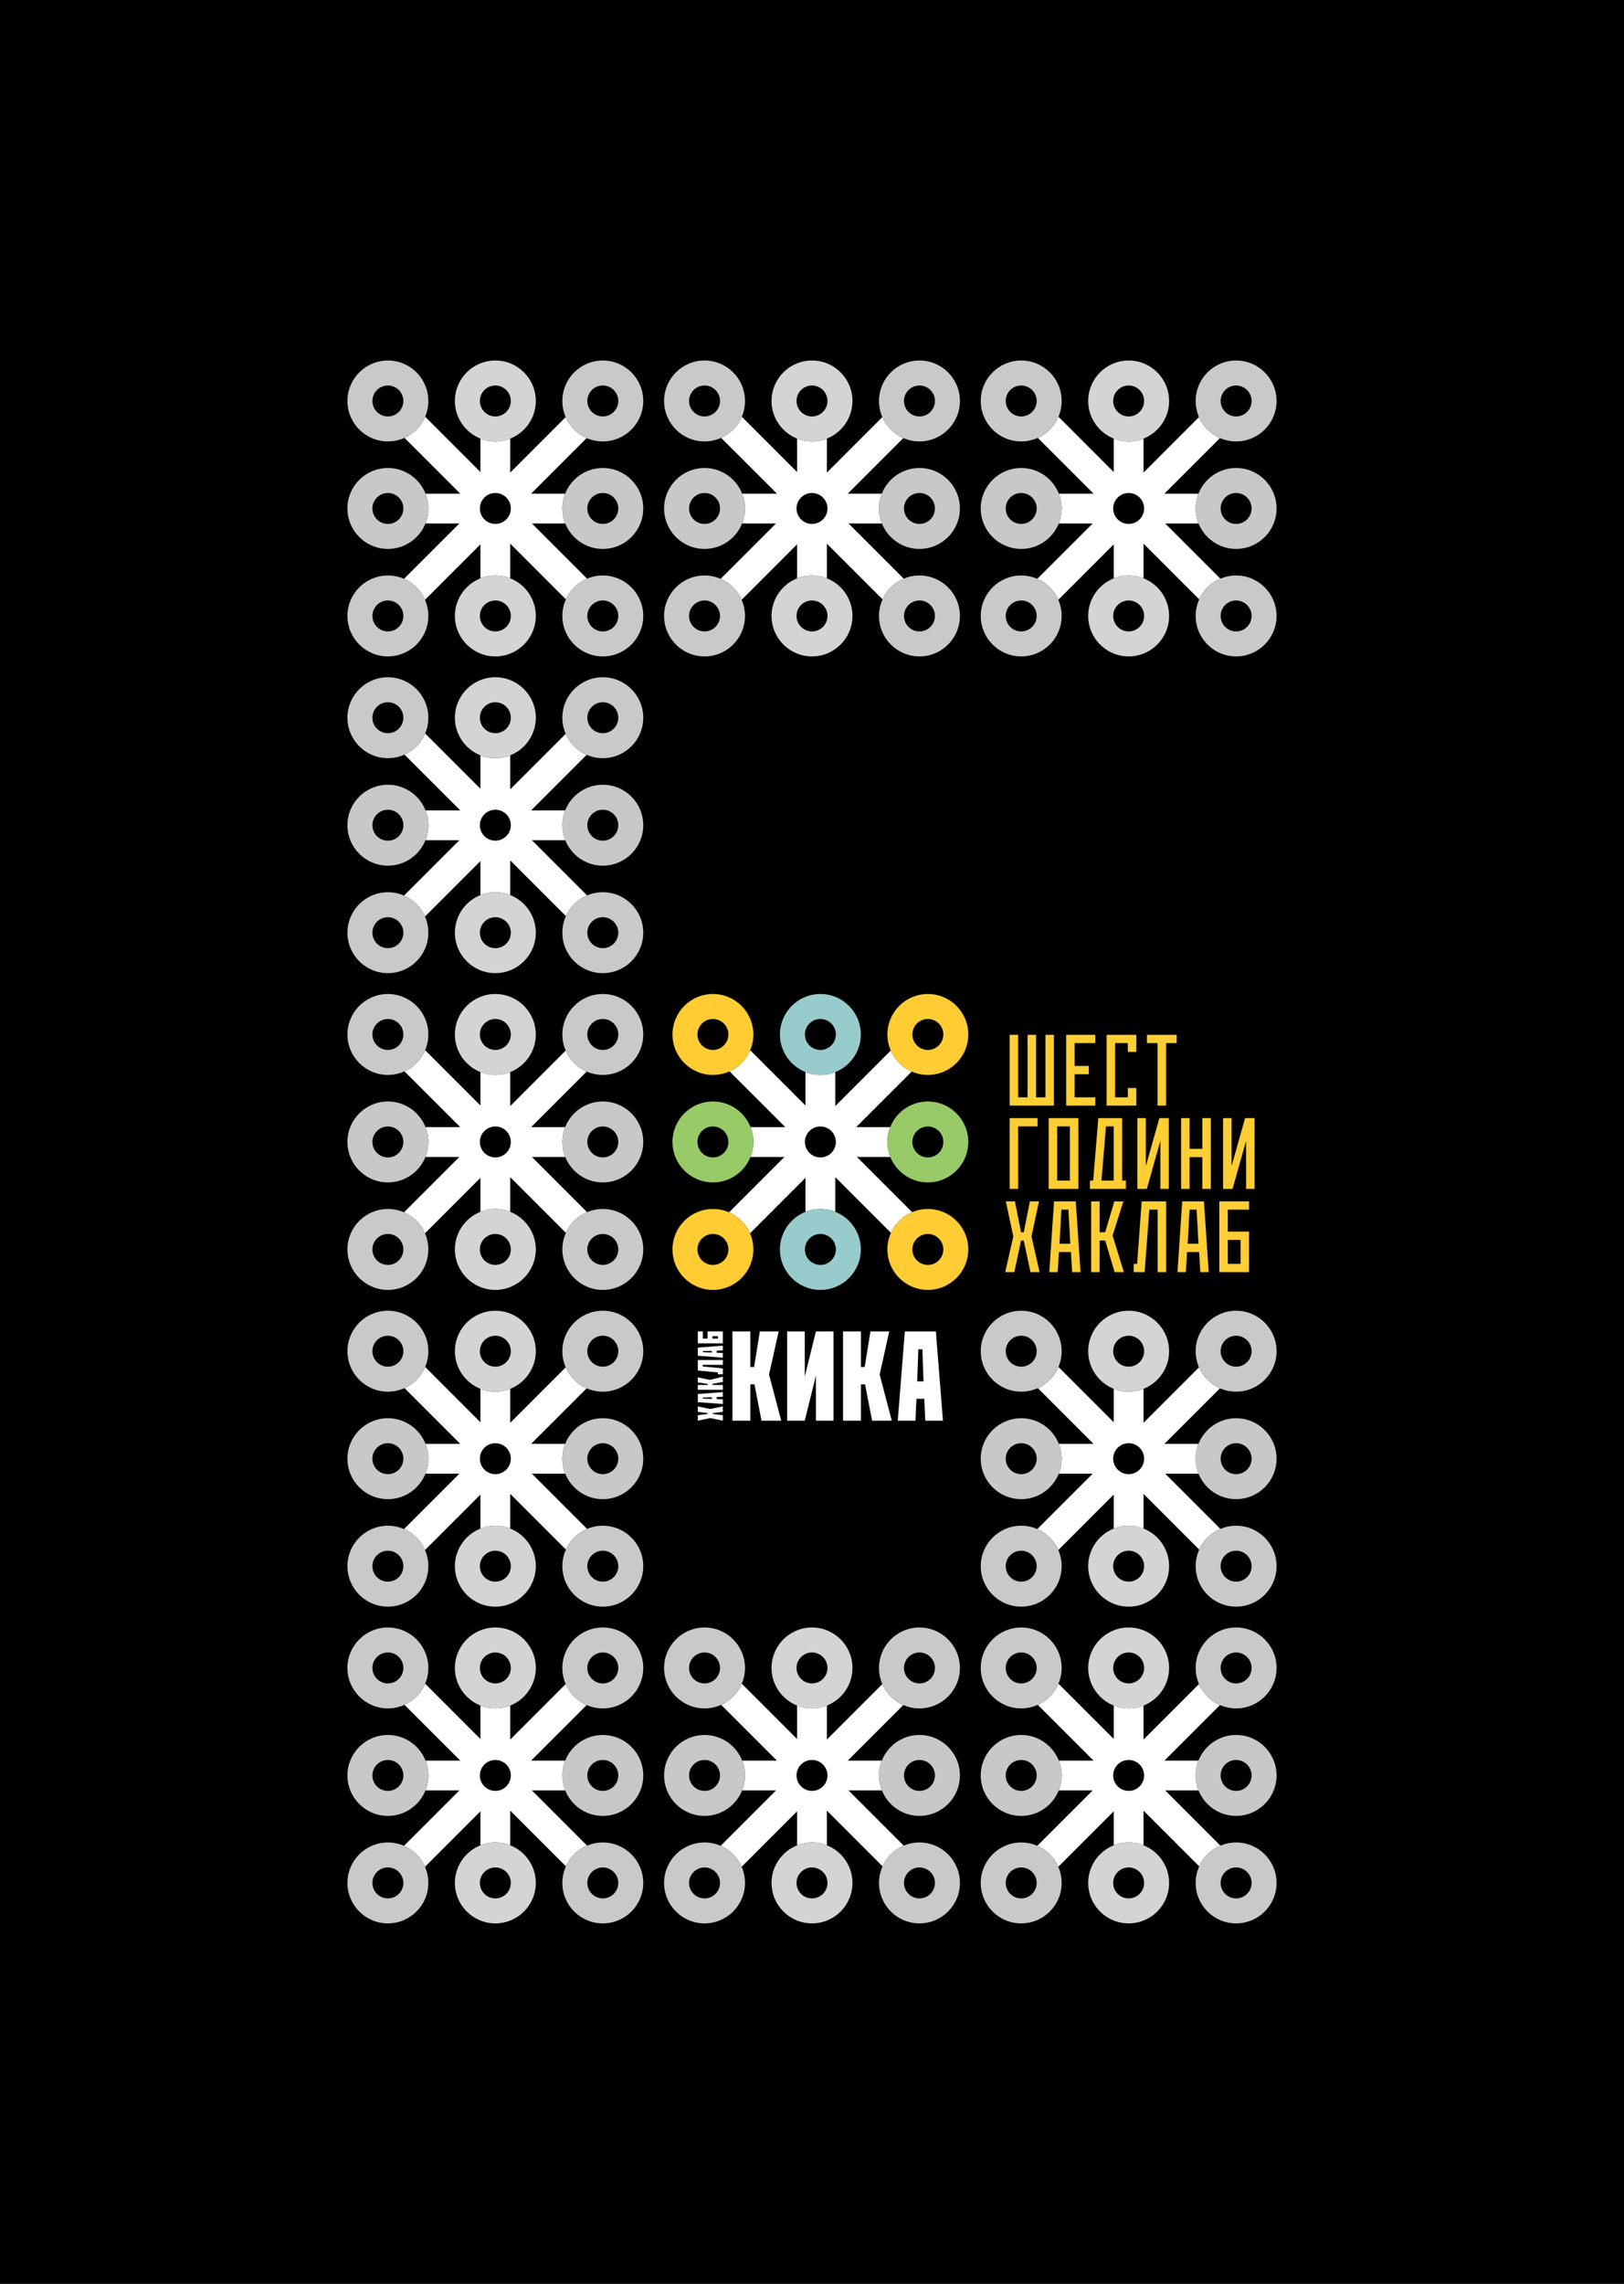 <svg version="1.1" xmlns="http://www.w3.org/2000/svg" xmlns:xlink="http://www.w3.org/1999/xlink" x="0px" y="0px" width="858.898px" height="1207.558px" viewBox="0 0 858.898 1207.558"><defs><symbol id="kika_symbol" viewBox="-176.189 -176.189 352.378 352.378"><g id="symbol_1_"><path id="connectors_1_" d="M43.524-17.858h39.707C81.026-12.336 79.811-6.31 79.811 0c0 6.227 1.181 12.178 3.332 17.641h-40.56l66.192 66.16c-11.168 4.865-20.133 13.836-24.989 25.008L17.721 42.727v40.447c-5.485-2.17-11.464-3.363-17.72-3.363 -6.28 0-12.279 1.202-17.78 3.387V43.382l-65.822 65.852c-4.733-11.184-13.568-20.208-24.619-25.189l66.449-66.404h-41.371c2.15-5.464 3.332-11.415 3.332-17.641 0-6.31-1.214-12.335-3.419-17.859h40.362l-65.933-65.932c11.169-4.857 20.137-13.82 25-24.986l66.021 66.051v-40.473c5.501 2.185 11.5 3.388 17.78 3.388 6.257 0 12.236-1.193 17.72-3.363v41.26l66.319-66.32c4.983 11.065 14.019 19.91 25.219 24.642L43.524-17.858zM0-18.426c-10.176 0-18.426 8.249-18.426 18.426 0 10.176 8.249 18.426 18.426 18.426 10.177 0 18.426-8.249 18.426-18.426C18.426-10.176 10.177-18.426 0-18.426z" fill="#FFF"/><path id="circle_15_" d="M-128 146.425c10.16 0 18.425-8.266 18.425-18.425 0-10.159-8.266-18.425-18.425-18.425s-18.425 8.266-18.425 18.425S-138.159 146.425-128 146.425M-128 176.189c-26.615 0-48.189-21.574-48.189-48.189S-154.614 79.811-128 79.811 -79.811 101.386-79.811 128 -101.385 176.189-128 176.189L-128 176.189z" fill="#FC3"/><path id="circle_14_" d="M-128 18.425c10.16 0 18.425-8.266 18.425-18.426S-117.84-18.426-128-18.426s-18.425 8.266-18.425 18.426S-138.159 18.425-128 18.425M-128 48.189c-26.615 0-48.189-21.574-48.189-48.189S-154.614-48.189-128-48.189 -79.811-26.615-79.811 0 -101.385 48.189-128 48.189L-128 48.189z" fill="#98CB67"/><path id="circle_13_" d="M128 18.425c10.159 0 18.426-8.266 18.426-18.426S138.16-18.426 128-18.426s-18.425 8.266-18.425 18.426S117.841 18.425 128 18.425M128 48.189c-26.614 0-48.189-21.574-48.189-48.189S101.386-48.189 128-48.189 176.189-26.615 176.189 0 154.615 48.189 128 48.189L128 48.189z" fill="#98CB67"/><path id="circle_12_" d="M-128-109.575c10.16 0 18.425-8.266 18.425-18.426s-8.266-18.426-18.425-18.426 -18.425 8.266-18.425 18.426S-138.159-109.575-128-109.575M-128-79.811c-26.615 0-48.189-21.574-48.189-48.189s21.574-48.189 48.189-48.189S-79.811-154.615-79.811-128 -101.385-79.811-128-79.811L-128-79.811z" fill="#FC3"/><path id="circle_11_" d="M0-109.575c10.16 0 18.426-8.266 18.426-18.426S10.16-146.426 0-146.426s-18.426 8.266-18.426 18.426S-10.159-109.575 0-109.575M0-79.811c-26.615 0-48.189-21.574-48.189-48.189S-26.614-176.189 0-176.189 48.189-154.615 48.189-128 26.615-79.811 0-79.811L0-79.811z" fill="#98CBCB"/><path id="circle_10_" d="M128-109.575c10.159 0 18.426-8.266 18.426-18.426S138.16-146.426 128-146.426s-18.425 8.266-18.425 18.426S117.841-109.575 128-109.575M128-79.811c-26.614 0-48.189-21.574-48.189-48.189s21.574-48.189 48.189-48.189 48.189 21.574 48.189 48.189S154.615-79.811 128-79.811L128-79.811z" fill="#FC3"/><path id="circle_9_" d="M0 146.425c10.16 0 18.426-8.266 18.426-18.425 0-10.159-8.266-18.425-18.426-18.425S-18.425 117.841-18.425 128 -10.159 146.425 0 146.425M0 176.189c-26.615 0-48.189-21.574-48.189-48.189S-26.614 79.811 0 79.811 48.189 101.386 48.189 128 26.615 176.189 0 176.189L0 176.189z" fill="#98CBCB"/><path id="circle_8_" d="M128 146.425c10.159 0 18.426-8.266 18.426-18.425 0-10.159-8.266-18.425-18.426-18.425s-18.425 8.266-18.425 18.425S117.841 146.425 128 146.425M128 176.189c-26.614 0-48.189-21.574-48.189-48.189S101.386 79.811 128 79.811s48.189 21.575 48.189 48.189S154.615 176.189 128 176.189L128 176.189z" fill="#FC3"/></g></symbol><symbol id="kika_symbol_desaturated" viewBox="-176.189 -176.189 352.378 352.378"><g id="symbol_4_"><path id="connectors_4_" d="M43.524-17.858h39.707C81.026-12.336 79.811-6.31 79.811 0c0 6.227 1.181 12.178 3.332 17.641h-40.56l66.192 66.16c-11.168 4.865-20.133 13.836-24.989 25.008L17.721 42.727v40.447c-5.485-2.17-11.464-3.363-17.72-3.363 -6.28 0-12.279 1.202-17.78 3.387V43.382l-65.822 65.852c-4.733-11.184-13.568-20.208-24.619-25.189l66.449-66.404h-41.371c2.15-5.464 3.332-11.415 3.332-17.641 0-6.31-1.214-12.335-3.419-17.859h40.362l-65.933-65.932c11.169-4.857 20.137-13.82 25-24.986l66.021 66.051v-40.473c5.501 2.185 11.5 3.388 17.78 3.388 6.257 0 12.236-1.193 17.72-3.363v41.26l66.319-66.32c4.983 11.065 14.019 19.91 25.219 24.642L43.524-17.858zM0-18.426c-10.176 0-18.426 8.249-18.426 18.426 0 10.176 8.249 18.426 18.426 18.426 10.177 0 18.426-8.249 18.426-18.426C18.426-10.176 10.177-18.426 0-18.426z" fill="#FFF"/><path id="circle_32_" d="M-128 146.425c10.16 0 18.425-8.266 18.425-18.425 0-10.159-8.266-18.425-18.425-18.425s-18.425 8.266-18.425 18.425S-138.159 146.425-128 146.425M-128 176.189c-26.615 0-48.189-21.574-48.189-48.189S-154.614 79.811-128 79.811 -79.811 101.386-79.811 128 -101.385 176.189-128 176.189L-128 176.189z" fill="#C9C9C9"/><path id="circle_31_" d="M-128 18.425c10.16 0 18.425-8.266 18.425-18.426S-117.84-18.426-128-18.426s-18.425 8.266-18.425 18.426S-138.159 18.425-128 18.425M-128 48.189c-26.615 0-48.189-21.574-48.189-48.189S-154.614-48.189-128-48.189 -79.811-26.615-79.811 0 -101.385 48.189-128 48.189L-128 48.189z" fill="#C8C8C8"/><path id="circle_30_" d="M128 18.425c10.159 0 18.426-8.266 18.426-18.426S138.16-18.426 128-18.426s-18.425 8.266-18.425 18.426S117.841 18.425 128 18.425M128 48.189c-26.614 0-48.189-21.574-48.189-48.189S101.386-48.189 128-48.189 176.189-26.615 176.189 0 154.615 48.189 128 48.189L128 48.189z" fill="#C8C8C8"/><path id="circle_29_" d="M-128-109.575c10.16 0 18.425-8.266 18.425-18.426s-8.266-18.426-18.425-18.426 -18.425 8.266-18.425 18.426S-138.159-109.575-128-109.575M-128-79.811c-26.615 0-48.189-21.574-48.189-48.189s21.574-48.189 48.189-48.189S-79.811-154.615-79.811-128 -101.385-79.811-128-79.811L-128-79.811z" fill="#C9C9C9"/><path id="circle_28_" d="M0-109.575c10.16 0 18.426-8.266 18.426-18.426S10.16-146.426 0-146.426s-18.426 8.266-18.426 18.426S-10.159-109.575 0-109.575M0-79.811c-26.615 0-48.189-21.574-48.189-48.189S-26.614-176.189 0-176.189 48.189-154.615 48.189-128 26.615-79.811 0-79.811L0-79.811z" fill="#D4D4D4"/><path id="circle_27_" d="M128-109.575c10.159 0 18.426-8.266 18.426-18.426S138.16-146.426 128-146.426s-18.425 8.266-18.425 18.426S117.841-109.575 128-109.575M128-79.811c-26.614 0-48.189-21.574-48.189-48.189s21.574-48.189 48.189-48.189 48.189 21.574 48.189 48.189S154.615-79.811 128-79.811L128-79.811z" fill="#C9C9C9"/><path id="circle_26_" d="M0 146.425c10.16 0 18.426-8.266 18.426-18.425 0-10.159-8.266-18.425-18.426-18.425S-18.425 117.841-18.425 128 -10.159 146.425 0 146.425M0 176.189c-26.615 0-48.189-21.574-48.189-48.189S-26.614 79.811 0 79.811 48.189 101.386 48.189 128 26.615 176.189 0 176.189L0 176.189z" fill="#D4D4D4"/><path id="circle_25_" d="M128 146.425c10.159 0 18.426-8.266 18.426-18.425 0-10.159-8.266-18.425-18.426-18.425s-18.425 8.266-18.425 18.425S117.841 146.425 128 146.425M128 176.189c-26.614 0-48.189-21.574-48.189-48.189S101.386 79.811 128 79.811s48.189 21.575 48.189 48.189S154.615 176.189 128 176.189L128 176.189z" fill="#C9C9C9"/></g></symbol></defs><rect id="podloga_1_" x="0" y="0" width="858.898" height="1207.558"/><g id="animated_elements"><use xlink:href="#kika_symbol_desaturated" width="352.378" height="352.378" x="-176.189" y="-176.189" transform="matrix(0.444 0 0 -0.444 596.92 268.837)" style="opacity:0.9;overflow:visible"/><use xlink:href="#kika_symbol_desaturated" width="352.378" height="352.378" x="-176.189" y="-176.189" transform="matrix(0.444 0 0 -0.444 429.449 268.837)" style="opacity:0.9;overflow:visible"/><use xlink:href="#kika_symbol_desaturated" width="352.378" height="352.378" x="-176.189" y="-176.189" transform="matrix(0.444 0 0 -0.444 261.978 268.837)" style="opacity:0.9;overflow:visible"/><use xlink:href="#kika_symbol_desaturated" width="352.378" height="352.378" x="-176.189" y="-176.189" transform="matrix(0.444 0 0 -0.444 261.978 436.308)" style="opacity:0.9;overflow:visible"/><use xlink:href="#kika_symbol_desaturated" width="352.378" height="352.378" x="-176.189" y="-176.189" transform="matrix(0.444 0 0 -0.444 261.978 603.779)" style="opacity:0.9;overflow:visible"/><use xlink:href="#kika_symbol_desaturated" width="352.378" height="352.378" x="-176.189" y="-176.189" transform="matrix(0.444 0 0 -0.444 261.978 771.25)" style="opacity:0.9;overflow:visible"/><use xlink:href="#kika_symbol_desaturated" width="352.378" height="352.378" x="-176.189" y="-176.189" transform="matrix(0.444 0 0 -0.444 261.978 938.721)" style="opacity:0.9;overflow:visible"/><use xlink:href="#kika_symbol_desaturated" width="352.378" height="352.378" x="-176.189" y="-176.189" transform="matrix(0.444 0 0 -0.444 429.449 938.721)" style="opacity:0.9;overflow:visible"/><use xlink:href="#kika_symbol_desaturated" width="352.378" height="352.378" x="-176.189" y="-176.189" transform="matrix(0.444 0 0 -0.444 596.92 938.721)" style="opacity:0.9;overflow:visible"/><use xlink:href="#kika_symbol_desaturated" width="352.378" height="352.378" x="-176.189" y="-176.189" transform="matrix(0.444 0 0 -0.444 596.92 771.25)" style="opacity:0.9;overflow:visible"/><g><path d="M533.99 547.139h4.491v33.042h4.972v-33.042h4.492v33.042h4.972v-33.042h4.491v37.427H533.99V547.139z" fill="#FFCE34"/><path d="M579.273 547.139v4.384h-10.907v12.083h7.485v4.384h-7.485v12.19h10.907v4.384h-15.398v-37.427H579.273z" fill="#FFCE34"/><path d="M600.979 547.139v9.036h-4.491v-4.651h-6.736v28.658h6.736v-4.919h4.491v9.303H585.26v-37.427H600.979z" fill="#FFCE34"/><path d="M622.311 547.139v4.384h-5.614v33.042h-4.491v-33.042h-5.614v-4.384H622.311z" fill="#FFCE34"/><path d="M548.747 591.167v4.384h-10.266v33.043h-4.491v-37.427H548.747z" fill="#FFCE34"/><path d="M570.345 591.167v37.427h-15.719v-37.427H570.345zM559.117 624.209h6.736v-28.658h-6.736V624.209z" fill="#FFCE34"/><path d="M593.494 591.167v33.042h1.979v4.385h-4.545l0 0h-9.998l0 0h-4.491v-4.385h1.711l2.727-33.042H593.494zM589.003 624.209v-28.658h-4.063l-2.406 28.658H589.003z" fill="#FFCE34"/><path d="M618.194 591.167v37.427h-4.491v-25.397l-7.165 25.397h-5.025v-37.427h4.491v25.397l7.164-25.397H618.194z" fill="#FFCE34"/><path d="M629.153 591.167v16.254h6.736v-16.254h4.491v37.427h-4.491v-16.789h-6.736v16.789h-4.491v-37.427H629.153z" fill="#FFCE34"/><path d="M663.53 591.167v37.427h-4.491v-25.397l-7.165 25.397h-5.025v-37.427h4.491v25.397l7.164-25.397H663.53z" fill="#FFCE34"/><path d="M540.031 655.94l-3.582 16.682h-4.812l4.277-18.874 -3.957-18.553h4.813l3.261 16.361h1.391l3.262-16.361h4.812l-3.956 18.553 4.277 18.874h-4.813l-3.582-16.682H540.031z" fill="#FFCE34"/><path d="M568.955 635.195l2.513 37.427h-4.438l-0.642-10.64h-6.363l-0.641 10.64h-4.438l2.513-37.427H568.955zM566.067 657.598l-1.016-18.018h-3.689l-1.016 18.018H566.067z" fill="#FFCE34"/><path d="M581.571 672.622h-4.491v-37.427h4.491v16.308h2.94l4.813-16.308h4.812l-5.721 18.072 5.988 19.354h-4.919l-4.973-16.735h-2.94V672.622z" fill="#FFCE34"/><path d="M616.75 635.195v37.427h-4.491V639.58h-4.384l-2.514 33.042h-5.774v-4.384h1.818l2.405-33.043H616.75z" fill="#FFCE34"/><path d="M636.744 635.195l2.513 37.427h-4.438l-0.642-10.64h-6.363l-0.641 10.64h-4.438l2.513-37.427H636.744zM633.856 657.598l-1.016-18.018h-3.689l-1.016 18.018H633.856z" fill="#FFCE34"/><path d="M644.869 635.195h15.719v4.385H649.36v11.602h11.228v21.44h-15.719V635.195zM656.097 668.238v-12.672h-6.736v12.672H656.097z" fill="#FFCE34"/></g><use xlink:href="#kika_symbol" width="352.378" height="352.378" x="-176.189" y="-176.189" transform="matrix(0.444 0 0 -0.444 433.887 603.779)" overflow="visible"/><path id="haklab_1_" d="M376.921 747.588l5.359 0.69v2.854l-6.661-1.36 -6.548 1.38v-2.874l5.246-0.69v-0.421l-5.246-0.689v-2.873l6.548 1.379 6.661-1.379v2.854l-5.359 0.709V747.588zM369.072 741.361l13.208 0.984v-2.46l-3.246-0.141v-1.089l3.246-0.141v-2.459l-13.208 0.984V741.361zM376.469 739.641l-4.755-0.159v-0.562l4.755-0.158V739.641zM382.28 732.256h-5.378v-0.581l5.378-0.999v-2.797l-6.831 1.726 -6.378-1.362v2.669l5.264 0.817v0.526h-5.264v2.543h13.208V732.256L382.28 732.256zM369.072 724.62l10.642 1.029v0.973h2.566v-3.104l-10.642-1.028v-0.845h10.642v-2.571h-13.208V724.62zM369.072 716.832l13.208 0.984v-2.459l-3.246-0.141v-1.089l3.246-0.141v-2.46l-13.208 0.984V716.832zM376.469 715.111l-4.755-0.159v-0.562l4.755-0.158V715.111zM382.28 710.269v-6.29h-8.038v3.788h-2.528v-3.788h-2.642v6.29H382.28zM379.714 707.767h-2.906v-1.286h2.906V707.767z" fill="#FFF"/><path id="kika_1_" d="M396.851 751.151h-9.476v-47.173h9.476v18.802h1.963l3.046-18.802h9.95l-5.076 22.778 6.43 24.395H402.74l-3.723-19.206h-2.166L396.851 751.151 396.851 751.151zM431.531 703.978l-5.917 23.856v-23.856h-9.307v47.173h9.307l5.917-23.856v23.856h9.306v-47.173H431.531zM455.345 751.151v-19.206h2.166l3.722 19.206h10.424l-6.43-24.395 5.076-22.778h-9.95l-3.046 18.802h-1.963v-18.802h-9.476v47.173H455.345L455.345 751.151zM478.541 703.978l-3.739 47.173h9.347l0.534-11.591h4.139l0.534 11.591h9.347l-3.739-47.173H478.541zM488.421 730.395h-3.338l0.601-16.982h2.136L488.421 730.395 488.421 730.395z" fill="#FFF"/></g></svg>